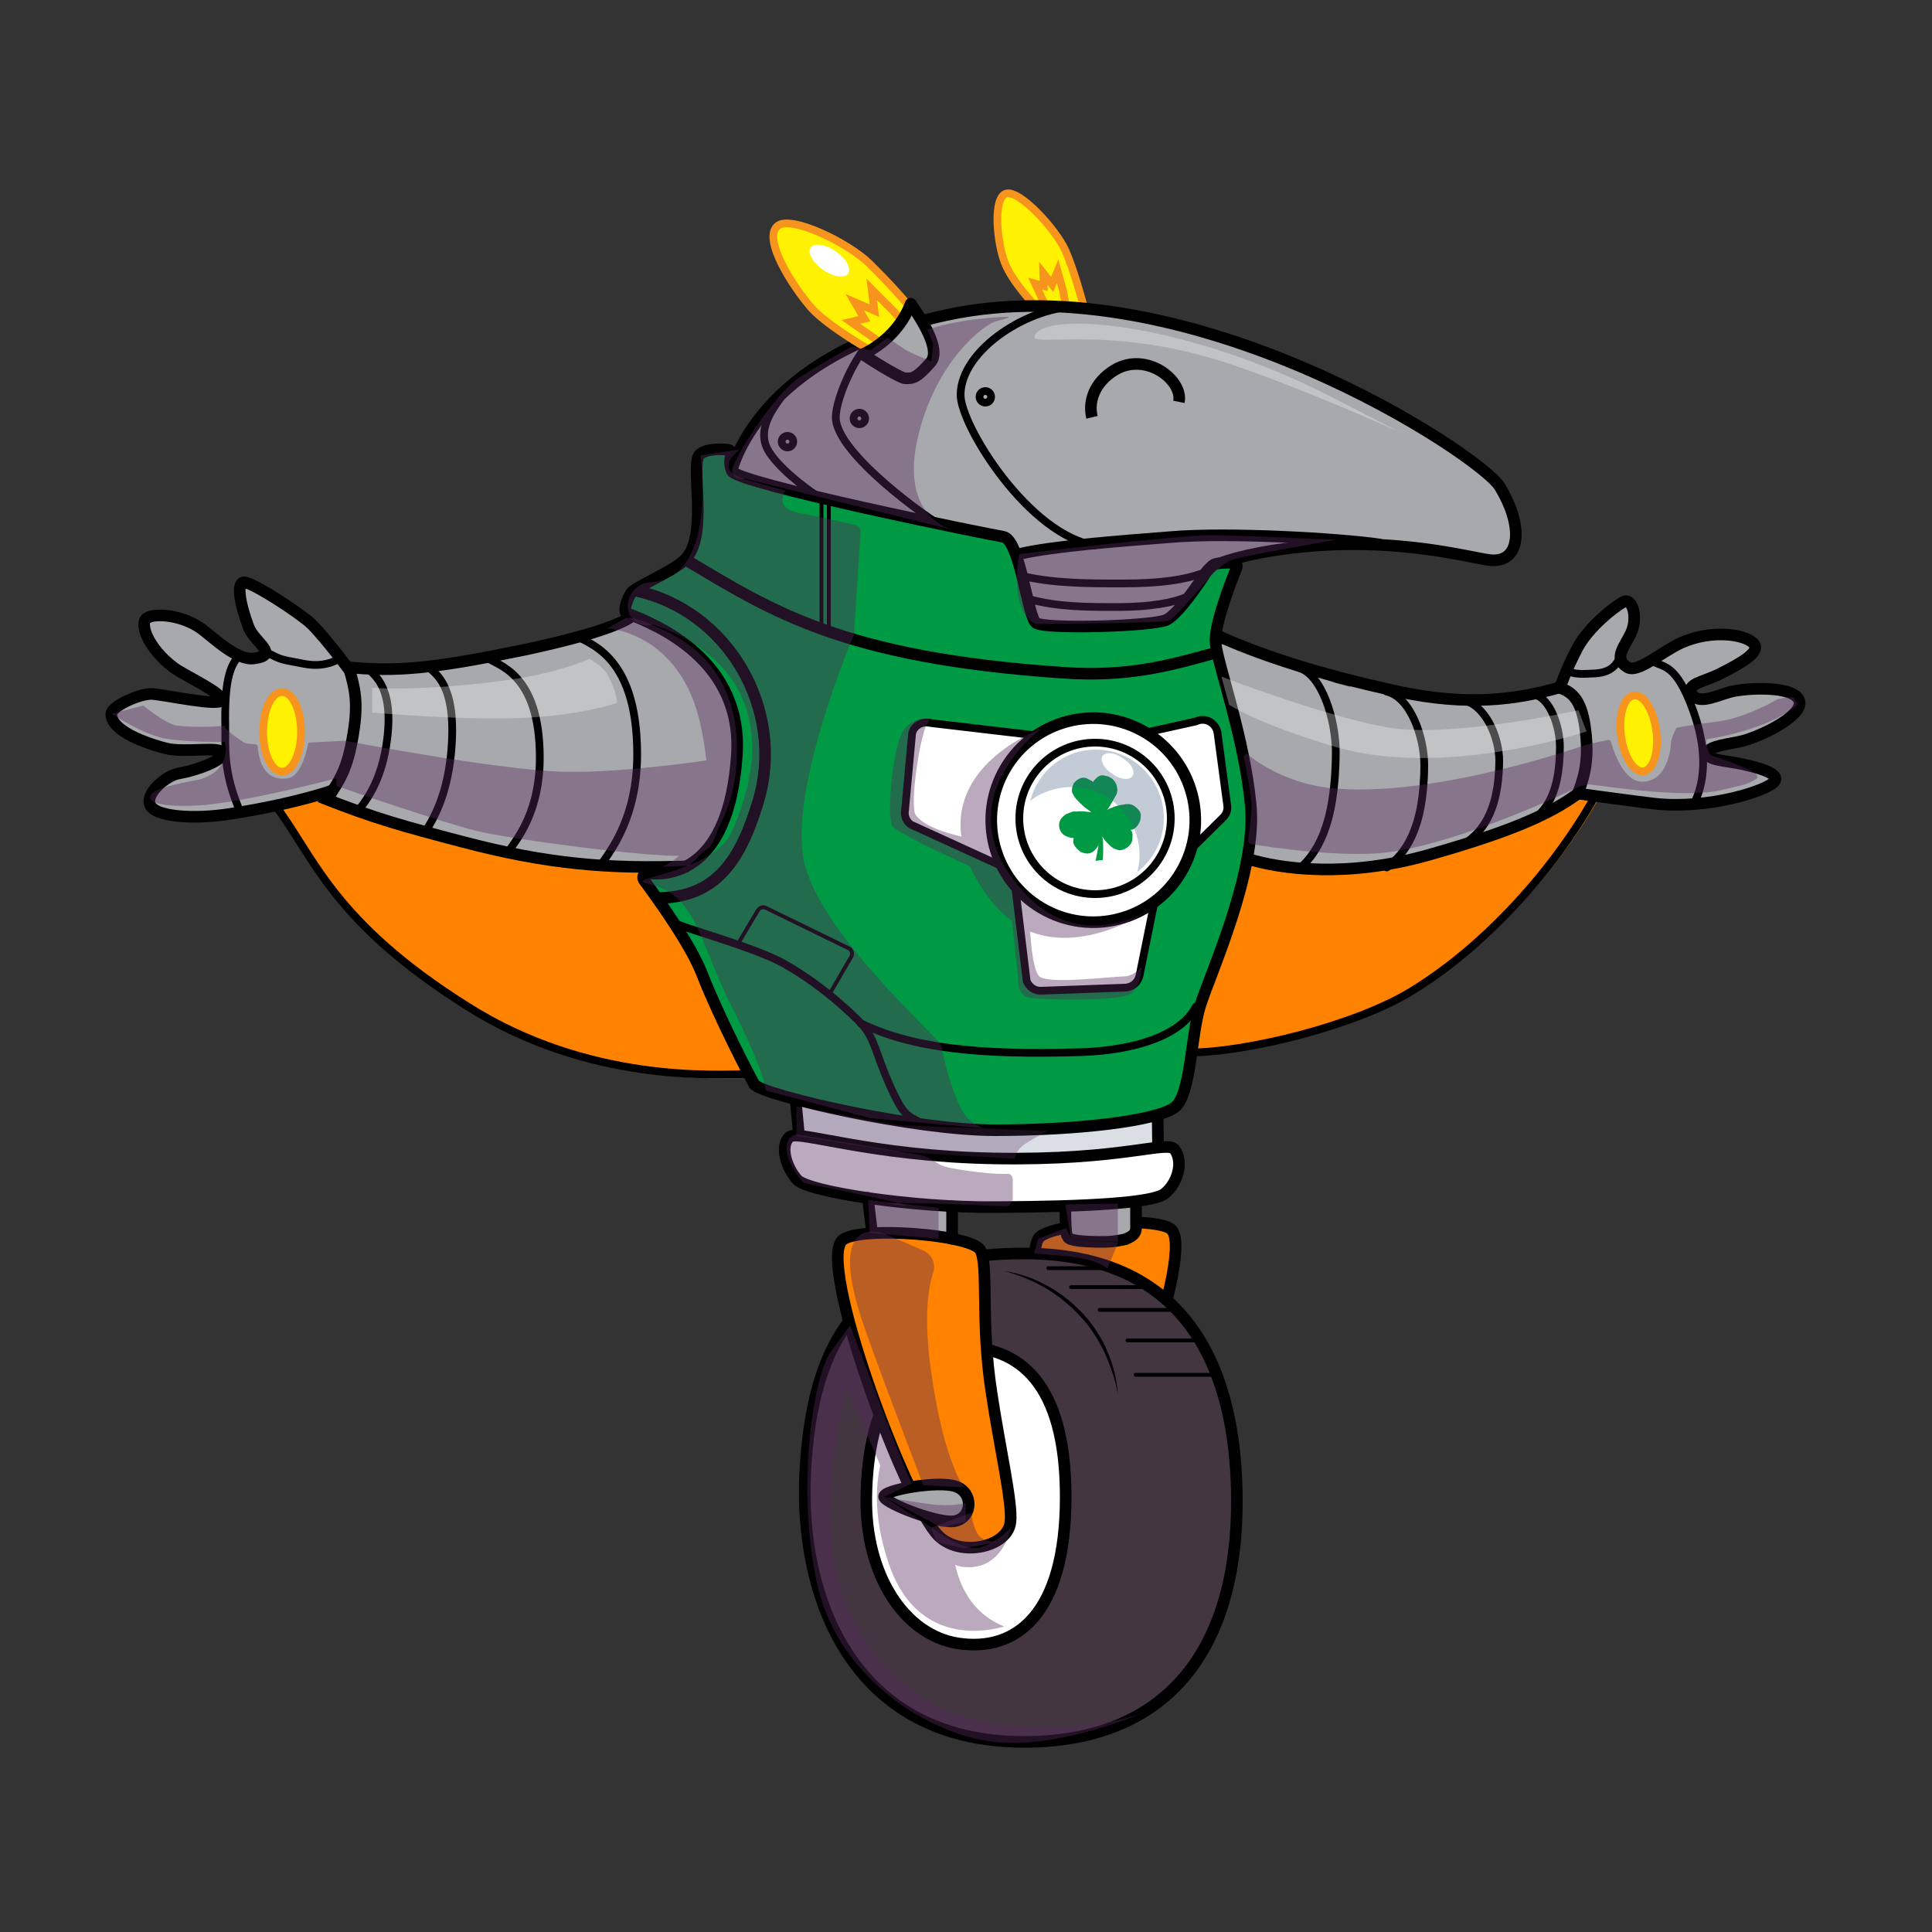 <?xml version="1.0" encoding="utf-8"?>
<!-- Generator: Adobe Illustrator 27.3.1, SVG Export Plug-In . SVG Version: 6.00 Build 0)  -->
<svg version="1.1" id="Layer_1" xmlns="http://www.w3.org/2000/svg" xmlns:xlink="http://www.w3.org/1999/xlink" x="0px" y="0px"
	 viewBox="0 0 500 500" style="enable-background:new 0 0 500 500;" xml:space="preserve">
<rect x="0" y="0" width="500" height="500" fill="#333333" stroke="none"/>
<style type="text/css">
	.st0{fill:#FF8200;}
	.st1{fill:none;stroke:#000000;stroke-width:2;stroke-miterlimit:10;}
	.st2{fill:#DADFE5;}
	.st3{fill:#A7A9AC;}
	.st4{fill:#FFF200;stroke:#F7941D;stroke-width:2;stroke-linecap:round;stroke-miterlimit:10;}
	.st5{fill:none;stroke:#F7941D;stroke-width:2;stroke-linecap:round;stroke-miterlimit:10;}
	.st6{fill:#A7A9AC;stroke:#000000;stroke-width:3;stroke-miterlimit:10;}
	.st7{fill:#009A44;stroke:#000000;stroke-width:3;stroke-linecap:round;stroke-miterlimit:10;}
	.st8{fill:none;stroke:#000000;stroke-width:3;stroke-miterlimit:10;}
	.st9{fill:none;stroke:#000000;stroke-width:3;stroke-linecap:round;stroke-miterlimit:10;}
	.st10{fill:#FF8200;stroke:#000000;stroke-width:3;stroke-linecap:round;stroke-miterlimit:10;}
	.st11{fill:#443641;stroke:#000000;stroke-width:3;stroke-linecap:round;stroke-miterlimit:10;}
	.st12{fill:#FFFFFF;stroke:#000000;stroke-width:3;stroke-miterlimit:10;}
	.st13{fill:none;stroke:#000000;stroke-width:2;stroke-linecap:round;stroke-miterlimit:10;}
	.st14{fill:none;stroke:#000000;stroke-linecap:round;stroke-miterlimit:10;}
	.st15{fill:none;stroke:#000000;stroke-width:2;stroke-miterlimit:10;}
	.st16{fill:none;stroke:#000000;stroke-miterlimit:10;}
	.st17{fill:#FFFFFF;stroke:#000000;stroke-width:2;stroke-miterlimit:10;}
	.st18{fill:#FFFFFF;stroke:#000000;stroke-width:3;stroke-miterlimit:10;}
	.st19{fill:#A7A9AC;stroke:#000000;stroke-width:3;stroke-linejoin:round;stroke-miterlimit:10;}
	.st20{fill:#FFF200;stroke:#F7941D;stroke-width:2;stroke-linecap:round;stroke-miterlimit:9.999;}
	.st21{opacity:0.4;fill:#55285B;enable-background:new    ;}
	.st22{opacity:0.3;fill:#55285B;enable-background:new    ;}
	.st23{opacity:0.3;fill:#FFFFFF;enable-background:new    ;}
	.st24{fill:#FFFFFF;}
	.st25{fill:#009A44;}
	.st26{opacity:0.31;fill:#3E5A7D;enable-background:new    ;}
</style>
<g id="Layer_2_00000111910184329600965200000014919685670951115412_">
	<path class="st0" d="M414.2,205.8c-10,18.1-27.6,38.2-47.2,50.2c-14.4,8.8-42.8,16-58,16l-41.4-24.7l24.2-44.1l74.3-10.4l45.2,2
		L414.2,205.8z"/>
	<path class="st0" d="M194,279c-7.5,0-40.5,2.4-72-17.6c-34.7-22-39.5-38.7-49.6-51.9l1.3-20.7l88,25.2l44.8,1.9V264L194,279z"/>
	<g>
		<path d="M263.7,445.4c3.8-1.4,7.4-3.5,10.4-6.2c3-2.7,5.8-5.7,8.1-9c2.3-3.3,4.1-7,5.6-10.8c0.8-1.9,1.4-3.8,1.9-5.8
			c0.5-2,0.9-4,1-6c0.1,4.1-0.9,8.2-2.2,12.1c-1.4,3.9-3.2,7.6-5.5,11.1c-1.1,1.8-2.5,3.3-3.8,4.9c-1.4,1.5-2.9,2.9-4.5,4.2
			c-1.6,1.3-3.3,2.5-5.2,3.4C267.7,444.3,265.7,444.9,263.7,445.4z"/>
	</g>
	<path class="st1" d="M307.5,272.4c15.2,0,43.7-7.1,58-16c19.6-12,37.2-32.3,47.2-50.2"/>
	<g id="Layer_3">
		<g>
			<g>
				<path class="st2" d="M211.8,296.6c1.4-3.5,1.8-6.9,1.3-10.6c-0.4-3-4.9-3.2-4.9,0c0,1.9,0,3.8-0.1,5.7c1.4-0.6,2.8-1.2,4.2-1.8
					c-0.5-1.3-1-2.7-1.5-3.9c-1.2,0.5-2.4,1-3.6,1.5c10.4,5.7,21.7,8.8,33.6,9.1c0-1.7,0-3.2,0-4.9c-5.8,0.5-11.7,0.3-17.4-0.9
					c-4.6-1-8.8-3.1-13.6-2.3c-2,0.4-2.5,3.6-0.6,4.5c14.6,6.4,30.1,9.4,46,8.9c2.9-0.1,3.1-3.8,0.7-4.8c-8.9-3.6-18.1-6.5-27.5-8.6
					c-3-0.7-4.3,3.8-1.3,4.7c12,3.5,24.3,5.6,36.7,6.1c0-1.7,0-3.2,0-4.9c-6.6,0.4-13-0.3-19.4-2.1c-0.2,1.6-0.4,3.2-0.7,4.8
					c8.1,0.7,16.1,2,24,3.8c0.2-1.6,0.4-3.2,0.7-4.8c-6.4,0.4-12.2-0.9-17.7-4c-0.4,1.6-0.8,3-1.3,4.6c8.8-0.4,17.6-0.5,26.4-0.3
					c-0.2-1.6-0.4-3.2-0.7-4.8c-8,2.7-16,3.8-24.5,3.4c-2.8-0.1-3.4,4.4-0.7,4.8c10.6,1.6,21.1,1.4,31.7-0.7c2.5-0.5,2.3-4.1,0-4.7
					c-3.7-1.1-7.6-2.2-11.2-3.3c-0.2,1.6-0.4,3.2-0.7,4.8c6.4,0.3,12.8,0.5,19.2,0.8c2.8,0.1,3.3-4.2,0.7-4.8c-3.1-0.7-5.6,0-8,2.1
					c1-0.1,2-0.3,2.9-0.4c-0.2-0.2-0.4-0.5-0.6-0.7c-1.4,0.8-2.8,1.6-4.1,2.4c1.1,1,2.1,2.1,3.1,3c1.4,1.4,4.4,0.5,4.2-1.8
					c-0.1-0.9-0.2-1.9-0.3-2.8c-1.3,0.7-2.5,1.4-3.7,2.2c1.5,0.8,2.6,1.7,3.6,2.9c1.3,1.6,3.5,0.5,4.1-1.1c0.4-1.3,0.9-2.6,1.3-3.9
					c-1.2,0.5-2.4,1-3.6,1.5c1.3,0.4,2.1,1.3,2.5,2.6c0.9,2,4,1.4,4.5-0.6c0.6-2.3,1.3-4.4,2.2-6.6c-1.4,0-2.9,0-4.2,0
					c1.2,1.3,1.5,2.8,0.9,4.3c-0.8,3.1,3.6,4.2,4.7,1.3c1.1-2.9-0.2-5.9-2.9-7.4c-4.9-2.8-9.7,2.4-14.7,0.8c-3-1-4.3,3.8-1.3,4.7
					c1.9,0.6,3.4,0.7,5.4,0.4c0.6-0.1,10-3.3,8.8,0.2c1.6,0.4,3.1,0.9,4.7,1.3c0.7-3,0.4-5.6-1.4-8.2c-0.9-1.4-3.4-1.9-4.2,0
					c-1.1,2.6-2,5-2.7,7.8c1.5-0.2,2.9-0.4,4.5-0.6c-1-2-2.3-3.3-4.2-4.3c-1.5-0.7-3-0.1-3.6,1.5c-0.4,1.3-0.9,2.6-1.3,3.9
					c1.4-0.4,2.8-0.7,4.1-1.1c-1.4-1.7-2.8-2.8-4.6-3.7c-1.5-0.8-3.9,0.1-3.7,2.2c0.1,0.9,0.2,1.9,0.3,2.8c1.4-0.6,2.8-1.2,4.2-1.8
					c-1.1-1-2.1-2.1-3.1-3c-1.8-1.7-4.8,0-4.1,2.4c0.5,1.7,1.3,2.8,2.9,3.6c1,0.6,2.2,0.4,2.9-0.4c1.1-0.3,2.1-0.6,3.1-0.8
					c0.2-1.6,0.4-3.2,0.7-4.8c-6.4-0.3-12.8-0.5-19.2-0.8c-2.9-0.1-3.2,4-0.7,4.8c3.7,1.2,7.5,2.3,11.2,3.3c0-1.6,0-3.1,0-4.7
					c-9.6,1.9-19.4,2.2-29,0.7c-0.2,1.6-0.4,3.2-0.7,4.8c8.8,0.4,17.4-0.9,25.8-3.6c2.6-0.9,2.2-4.7-0.7-4.8
					c-8.8-0.2-17.6-0.1-26.4,0.3c-2.4,0.1-3.4,3.3-1.3,4.6c6.3,3.5,13.1,5.1,20.3,4.7c2.7-0.2,3.4-4.1,0.7-4.8
					c-8.4-2-16.8-3.3-25.4-4c-2.9-0.2-3.2,4.1-0.7,4.8c6.8,1.9,13.7,2.7,20.6,2.3c3.1-0.2,3.1-4.8,0-4.9
					c-12.1-0.5-23.9-2.6-35.4-5.9c-0.4,1.6-0.9,3.1-1.3,4.7c9.4,2.1,18.6,4.8,27.5,8.6c0.2-1.6,0.4-3.2,0.7-4.8
					c-15,0.6-29.8-2.2-43.5-8.3c-0.2,1.5-0.4,2.9-0.6,4.5c3-0.6,6.3,1.1,9.2,1.9c2.4,0.6,4.7,1,7.2,1.3c4.4,0.6,8.8,0.6,13.4,0.2
					c3.1-0.3,3.2-4.8,0-4.9c-11-0.3-21.5-3.2-31.2-8.6c-1.3-0.7-3.3-0.2-3.6,1.5c-0.5,3.4,0.2,6.2,2.7,8.7c1.5,1.6,4.1,0.4,4.2-1.8
					c0-1.9,0-3.8,0.1-5.7c-1.7,0-3.2,0-4.9,0c0.4,3.3,0.1,6.2-1.1,9.3C205.9,298.2,210.6,299.5,211.8,296.6L211.8,296.6z"/>
			</g>
		</g>
	</g>
	<path class="st3" d="M420.6,192.7c0.6-2.2,0.2-4.6-1.6-6.7c-7.6-9-19.4-7.8-29.4-4.3c-0.6,0.2-1.1,0.3-1.7,0.5
		c-11.7,0.3-23.2-1.2-34.6-4.5c-1.5-0.4-2.9-0.4-4,0c-1.2-0.3-2.4-0.6-3.5-0.9c-6.4-2.3-12.9-4.5-19.3-6.9c-1.1-0.4-2.2-0.5-3.1-0.4
		c-0.2-0.2-0.5-0.4-0.7-0.7c-2.7-2.7-5.9-2.7-8.4-1.3l1.8-13.8l-4.3-35H197.4c0,0-3.5,27,15.6,58.5l98.2,1c0.3,0.4,0.5,0.7,0.9,1.1
		c3.4,3.5,5.6,6.2,5.6,11.3c0,5.9-0.3,11.8-0.5,17.7c-0.1,5.1,0.2,10.3,5.1,13.3c4.3,2.6,10.5,2.7,15.3,2.9c1.3,0.1,2.5-0.2,3.4-0.8
		c5.3,0.2,10.6,0,15.9-0.5c2.6,0.1,5-0.2,7.7-0.9c1.3-0.4,2.4-0.9,3.1-1.7c1.4-0.3,2.8-0.8,4.1-1.4c3.4-0.8,6.8-1.8,10-2.9
		c1.9-0.3,3.7-0.9,5.5-1.7c0.5,0,0.9,0,1.1,0c3.4-0.2,6.5-1.1,9.5-2.8c3.6-2.1,6.8-4.2,10.1-6c3.2-1.1,6.4-2.3,9.5-3.7
		C422,200.3,422.3,196.1,420.6,192.7z"/>
	<path class="st3" d="M212.2,157.8c-8.1-4.4-17.7,3.2-26.3,0.5c-4.1-1.4-7.7-3.4-12.1-3.6c-4.4-0.1-8.8,1.5-11.7,4.8
		c-0.9,1-1.4,2-1.7,3c-1.1,0.1-2.2,0.1-3.1,0c-2.6-0.2-4.9,1.4-6.2,3.5c-0.2,0.1-0.5,0.2-0.7,0.3c-1-0.2-2.1-0.2-3.2,0
		c-9.6,2.1-19.3,4.1-29,6c-8.6,1.7-17.1,2.9-25.6,0c-7.4-2.6-12,7.6-7.1,12.4c-0.1,1.1,0.2,2.6,0.5,3.6c0.2,0.8,0.4,1.6,0.7,2.3
		c-7.2-0.4-12.2,9.9-4.5,13.5c24.3,11.2,50,18.3,76.7,20.7c11.4,1.1,26.4,3.4,34.1-7.2c1.3-1.8,2.3-3.7,2.9-5.7
		c0.5-0.5,1-0.9,1.5-1.5c2.7-3,2.6-6.7,0.7-9.3c0.2-1.5,0.3-2.9,0.5-4.4c2-2.4,1.9-5.1,0.7-7.3c0.1-0.6,0.1-1.3,0.2-1.9
		c6.8-0.4,13.9-1.5,17.3-7.9C220,173.5,219.1,161.7,212.2,157.8z"/>
	<g>
		<g>
			<path class="st3" d="M236.6,321.4c-0.6-3.6-1.2-7.4-1.7-11c-0.5-2.9-4.7-2-4.8,0.7c-0.1,2.7-0.3,5.2-0.4,7.9
				c1.1-0.8,2.1-1.6,3.1-2.4c-1.7-0.5-1.1-3-1-4.1c-1.6-0.2-3.2-0.4-4.8-0.7c-0.1,2.2-0.1,4.2-0.2,6.4c1.6-0.4,3-0.8,4.6-1.3
				c-1.2-1.8-1.4-3.4-0.7-5.5c-1.5,0.2-2.9,0.4-4.5,0.6c1.2,2.2,2.2,4.3,2.9,6.7c0.7,2.1,3.3,2.4,4.5,0.6c1.5-2.3,2.2-4.7,2.2-7.4
				c-1.6,0.4-3,0.8-4.6,1.3c1.2,1.8,2.2,3.5,2.9,5.6c0.9,2.8,4.5,2.1,4.8-0.7c0.2-2,0.4-3.9,0.5-5.9c-1.6,0.4-3,0.8-4.6,1.3
				c1.1,1.6,1.8,3.1,1.9,5.1c1.7,0,3.2,0,4.9,0c-0.2-2.4,0-4.3,0.8-6.6c-1.5,0.2-2.9,0.4-4.5,0.6c1.1,1.8,1.4,3.5,1.2,5.6
				c1.7,0,3.2,0,4.9,0c0-0.8-0.3-2.8,0-3.3c-0.5,0.4-1,0.8-1.5,1.1c0.2-0.1,0.3-0.1,0.5-0.2c-0.6-0.1-1.3-0.2-1.9-0.3
				c0.1,0.1,0.3,0.2,0.4,0.2c-0.4-0.5-0.8-1-1.1-1.5c0.5,1.3,0.1,3.5,0.1,4.9c0,3.1,4.8,3.1,4.9,0c0.1-2.2,0.1-4.3,0.2-6.4
				c-1.6,0.2-3.2,0.4-4.8,0.7c0.2,1.1,1,4.4,0.3,5.6c0.5-0.4,1-0.8,1.5-1.1c-2.1,0.6-4.6-0.8-6.4-1.9c-2.7-1.8-5.1,2.6-2.5,4.2
				c2.6,1.7,7.8,4,10.7,2.1c2.9-1.8,1.5-7.6,1.1-10.2c-0.5-2.9-4.7-2.1-4.8,0.7c-0.1,2.2-0.1,4.3-0.2,6.4c1.7,0,3.2,0,4.9,0
				c0-2.5,1-7.8-2.8-8.2c-4-0.5-3.6,4.7-3.6,7.2c0,3.2,4.6,3.1,4.9,0c0.3-2.9-0.4-5.5-1.9-8.1c-1.2-1.9-3.8-1.4-4.5,0.6
				c-0.9,2.6-1.3,5.2-1,7.9c0.3,3.1,5.1,3.1,4.9,0c-0.2-2.8-1-5.3-2.6-7.6c-1.4-2-4.4-1.3-4.6,1.3c-0.1,2-0.3,3.9-0.5,5.9
				c1.6-0.2,3.2-0.4,4.8-0.7c-0.8-2.5-1.9-4.6-3.3-6.8c-1.4-2-4.5-1.3-4.6,1.3c-0.1,1.9-0.6,3.3-1.6,4.9c1.5,0.2,2.9,0.4,4.5,0.6
				c-0.9-2.8-2-5.4-3.3-7.9c-1.1-2-3.8-1.3-4.5,0.6c-1.2,3.1-0.7,6.5,1.2,9.3c1.4,2,4.5,1.3,4.6-1.3c0.1-2.2,0.1-4.2,0.2-6.4
				c0.1-2.7-4.4-3.4-4.8-0.7c-0.7,4.2-0.4,8.8,4.4,10.2c1.6,0.5,3-0.8,3.1-2.4c0.1-2.7,0.3-5.2,0.4-7.9c-1.6,0.2-3.2,0.4-4.8,0.7
				c0.6,3.6,1.2,7.4,1.7,11C232.3,325.9,237.1,324.5,236.6,321.4L236.6,321.4z"/>
		</g>
	</g>
	<path class="st4" d="M267.9,79.1c0,0-5.9-6-7.9-11.2c-2-5.2-3.1-16.8,0.4-17.8s12.9,9.3,15.3,14.7s4.7,14.3,4.7,14.3H267.9z"/>
	<polyline class="st5" points="270.2,78.4 267.9,73.4 270.1,74 270,70.7 272.3,73.6 273.7,70.2 275.1,75.2 275.7,78.4 	"/>
	<path class="st6" d="M315.7,145.8c0,0,6-2.5,18.6-4c27.3-3.3,47.6,3,51.8,3.2c7.4,0.4,8.3-8.8,2-19.1c-4.8-8-80-57.9-143-44.4
		c-49.6,10.6-55.8,40.6-55.8,40.6"/>
	<path class="st7" d="M195.2,280.6c0,0.1,0.1,0.2,0.2,0.2c2.9,2.8,41.1,11.7,62.1,11.7c21.3,0,41.8-2.4,46.5-5.9
		c4.2-3.1,4.2-18.7,6.6-26.3c2.3-7.6,14.7-34.4,13.1-51.8s-8.6-36.7-9.1-42c-0.5-4.2,3.6-15.1,5.4-19.5c0.3-0.8-0.1-1.5-1-1.4
		c-3.1,0.1-4.1,0.1-5,0.6c-0.3,0.2-1.6,1.5-1.8,1.8c-1.3,2.1-7.2,10.9-10.3,12.4c-3.5,1.7-31.6,2.5-33.8,0.8s-4.1-21.6-8.5-22.3
		c-4.3-0.7-68.9-13.8-70.2-17c-0.7-1.8-0.5-3.2-0.1-4.1c0.2-0.6-0.2-1.3-0.9-1.4c-2-0.2-5.3-0.3-7.2,1.1c-2.8,2.1,2.3,20.5-3.7,27.1
		c-2.6,2.8-9.9,5.8-13.6,8.3c-1.1,0.7-2.9,5.3-1.7,5.8c7.9,3,30.1,12.2,28.5,36.7c-2,29.8-17,31.3-23.1,30.6c-0.9-0.1-1.5,0.9-1,1.7
		c3.6,4.9,12.4,17,15.3,24.9C186.2,263.5,194.3,279.1,195.2,280.6z"/>
	<path class="st6" d="M403.7,178c0,0,1.6-4.8,4.7-10.6c2.7-4.9,8.8-10,11.7-11.6c2.3-1.3,3.8,3.8,2.1,7.8c-1.6,3.6-4.9,6.8-1,9.1
		c2.6,1.6,8.8-4,13.8-6.3c8-3.6,16.5-2.2,18.7,0c2.3,2.2-2.9,5.1-8.4,7.9c-4.5,2.3-9.1,2.6-7.4,5.4c1.8,2.9,6.9,0,10.6-0.8
		c3.7-0.8,15-1.5,17,2.1c2,3.6-8.4,9-14.3,10.7c-3,0.8-9.3,1.3-9.3,3.2s4.6,1.9,9.2,2.9c4.4,1,9.9,2.5,8,4.6
		c-2,2.2-16.6,7.1-30.8,5.6c-5.2-0.6-19.8-2.6-19.8-2.6"/>
	<path class="st8" d="M170,232.4c15.3,0,21.6-9.7,26.2-24.9c7.2-23.9-7.8-49.5-31.6-54.6"/>
	<path class="st8" d="M82.8,206.2c14.3,5.7,21.9,7.7,36.7,11.6c22.4,5.9,38,7.1,58.7,6.4"/>
	<path class="st8" d="M89.4,172.6c13.1,1.4,22.8,0.4,46.2-4.4c10.7-2.3,22.6-5.3,27.5-8.4"/>
	<line class="st8" x1="206.8" y1="294" x2="205.9" y2="284.6"/>
	<line class="st8" x1="299.7" y1="297.5" x2="299.6" y2="288.6"/>
	<path class="st8" d="M314.4,164.2c10.7,4.9,25.5,10,47.2,14.7c18.5,4,31,2.1,42.1-1"/>
	<path class="st8" d="M322.7,222.2c9,2.8,26.1,5,47.2-1c19.7-5.6,30.7-10.1,38.3-15.7"/>
	<path class="st8" d="M177.5,144.9c22.1,13.1,40.3,25.3,97.6,29.2c16.7,1.2,27.9-1.9,40.3-5.4"/>
	<path class="st9" d="M403.7,178c3.3,1.2,5.8,3.2,6.7,11.7c0.9,8.2-0.9,12.5-2.1,15.8"/>
	<path class="st9" d="M263.7,143.4c8.8-2.1,26.5-3.4,39.2-4.4c15-1.3,43.8,0.4,54.1,1.9"/>
	<path class="st10" d="M302.9,318c7.1,4.8-15.7,66.3-23.9,74.3c-5.5,5.4-17.3,2.8-18-3.5c-0.5-4.7,2.7-18.8,4.8-32.4
		c2.9-18.1,0.7-32,2.9-35.8C270.8,316.7,298.2,314.7,302.9,318z"/>
	<path class="st6" d="M275.7,310.7v1.8v0.1c0,0.6,0,4.8,0.3,6.7c0.1,0.6,0.5,1.2,1.1,1.4c2.1,0.7,6.4,0.7,8.7,0.7
		c2.7,0,5.5-0.7,5.5-0.7c1.7-0.7,2.7-1.4,2.7-2.9v-5.9c0-2.6-2.1-4.5-4.5-4.5h-10.8C276.9,307.6,275.6,309.1,275.7,310.7z"/>
	<path class="st11" d="M320.1,387.6c0.3,38.2-17.1,63.2-55.1,63.2c-44.6,0-58.3-37.7-56.6-69.9c1.8-33.8,13.9-56.5,56.6-56.5
		C312.1,324.4,319.9,361.5,320.1,387.6z"/>
	<path class="st12" d="M224.2,387.5c0.3-24.2,9.8-38.9,24.7-38.9c14.8,0,26.9,9.2,26.9,38.8c0,30.5-12.9,40.2-27.9,37.9
		C234,423.1,223.9,407.6,224.2,387.5z"/>
	<path class="st10" d="M218.2,320.8c-7.3,5,16.2,68.3,24.7,76.7c5.7,5.6,17.9,2.9,18.6-3.6c0.6-4.8-2.8-19.4-4.9-33.5
		c-2.9-18.7-0.7-32.9-2.9-36.9C251.4,319.5,223.1,317.3,218.2,320.8z"/>
	<path class="st13" d="M264.2,149c8.6,2,17.2,2,26.4,2c10.3,0,16.2-1.1,20.2-2.5"/>
	<path class="st13" d="M266.5,155.1c7.4,2,14.9,2,22.8,2c8.6,0,14.5-1.2,17.5-2.5"/>
	<path class="st1" d="M279.7,79.3c-13.2-0.3-31.1,11.2-31.1,22.9c0,8,17.8,36.6,35.1,39"/>
	<circle class="st1" cx="255" cy="102.7" r="1.5"/>
	<path class="st1" d="M227.9,86.5c-5.4,2.3-11.6,16.2-11.6,21.5c0,9.6,25.3,27.1,26.5,27.5"/>
	<circle class="st1" cx="222.4" cy="108.3" r="1.5"/>
	<path class="st12" d="M206.3,305.3c-3-3.4-4.5-9-1.9-11.1c2.3-1.8,20.6,5,52.9,5.6c33.2,0.6,44.9-4.8,46.7-2.3
		c2.4,3.3,0.7,8.8-2.6,11.4c-2.9,2.4-20,3.4-43.7,3.5C236.2,312.6,209,308.4,206.3,305.3z"/>
	<path class="st13" d="M336,172.8c6.1,1.6,9.7,13.5,9.7,21.9c-0.1,19.3-5.1,26.4-9.7,30.4"/>
	<path class="st13" d="M358.9,179c6.1,1.4,9.7,11.7,9.7,19.1c-0.1,16.8-5.1,22.9-9.7,26.4"/>
	<path class="st13" d="M378.3,181.1c6.1,1.1,9.7,9.7,9.7,15.8c-0.1,14-5.1,19.1-9.7,21.9"/>
	<path class="st13" d="M397.2,179.8c4,1,6.5,8.3,6.5,13.4c0,11.8-3.4,16.1-6.5,18.6"/>
	<path class="st13" d="M174.3,238.7c2.6,1.6,20.8,6.3,28.8,10.8c10.8,6.2,18.1,13.7,19.7,15.3c3.8,4.1,3.5,7.4,7.9,17
		c2.9,6.4,3.9,6.8,7.1,8.5"/>
	<path class="st13" d="M222.7,264.8c13.5,6.5,30.6,8.3,57.1,7.5c14.2-0.5,25.9-4.4,29.7-11.8"/>
	<path class="st14" d="M191.5,243.4l4.7-7.9c0.5-0.7,1.4-0.9,2.1-0.5l21.5,10.5c0.7,0.4,0.9,1.4,0.5,2.1l-5.1,8.8"/>
	<path class="st13" d="M203.1,101.2c-0.9,2.4-8.7,9.4-3.7,16.3c3.5,5,10.9,10.2,13.3,11.6"/>
	<ellipse class="st15" cx="203.8" cy="114.3" rx="1.5" ry="1.5"/>
	<path class="st1" d="M148.7,164.2c2.6,2.3,16.2,4.2,16.2,31c0,16.2-6.7,24.7-9.3,28.5"/>
	<path class="st1" d="M126.3,170.3c2.1,1.9,13.4,3.5,13.4,25.8c0,13.5-5.5,20.5-7.7,23.7"/>
	<path class="st1" d="M110.8,172.4c1.1,1.8,7.8,3.8,5.9,22.9c-1.2,11.5-5,17.3-6.6,19.9"/>
	<path class="st1" d="M94.4,172.3c1.1,1.7,8.3,4,5.5,21c-1.7,10.3-6.1,15.1-7.9,17.3"/>
	<path class="st6" d="M86.2,204.5c0,0-9.2,3.4-26.4,6.1c-10.1,1.6-20,0.7-21-2.4c-1.1-3.1,4.4-7.5,7.3-8c4.7-0.8,11.8-3.4,11.5-5.3
		c-0.3-1.9-9.7,0-14.6-1.2c-2.5-0.6-14.2-3.9-14.2-8.9c0-2,7.4-5.4,10.6-5.2c3.2,0.2,17.4,3.3,17.9,1.6c0.5-1.8-9.8-6.5-12.3-8.4
		c-6.7-5-9.1-11.6-6.9-12.9c2.3-1.3,9.1-0.7,14,2.8c3.1,2.3,9.2,8.3,13.6,7.7c6.9-0.9,0.1-4.1-1.4-8.2c-2.3-6.2-3.1-11.3-1.2-11.5
		c2-0.2,14.6,8,17.5,10.8c4.3,4.3,10.7,13.1,10.7,13.1"/>
	<line class="st16" x1="212.6" y1="129.2" x2="212.6" y2="162.7"/>
	<line class="st16" x1="214.5" y1="129" x2="214.5" y2="162.6"/>
	<ellipse class="st4" cx="73" cy="189.4" rx="4.9" ry="10.3"/>
	<path class="st13" d="M62.3,210.4c-4.7-10.6-3.9-17.1-4-22.4c-0.2-10.9,0.9-15.7,3.8-18.5"/>
	<path class="st1" d="M68.1,168.4c4.9,2.3,3,2,10.6,3.4c6.2,1.2,9.6-1.7,9.6-1.7"/>
	<path class="st1" d="M71.3,208.5c10,13.3,14.8,30,49.6,51.9c31.5,20,64.5,17.6,72,17.6"/>
	<path class="st17" d="M240.7,187.1l42.6,5c0.9,0.3,1.9,0.2,2.8-0.2l23.4-5.2c2.5-1.2,5.2,0.4,5.6,3l2.5,18.7
		c0.2,1.3-0.3,2.5-1.2,3.3l-15.7,15.5c-0.6,0.6-1,1.3-1.1,2.1l-4.7,23.2c-0.4,1.8-1.9,3-3.7,3.1l-21.7,0.8c-1.7,0.1-3.1-0.9-3.8-2.5
		l-3.3-27.2c-0.3-0.7-0.7-1.2-1.3-1.7l-25.4-11.6c-1.1-0.8-1.7-2.2-1.5-3.5l1.8-19.5C236,188.2,238.4,186.5,240.7,187.1z"/>
	
		<ellipse transform="matrix(0.464 -0.886 0.886 0.464 -36.511 364.356)" class="st18" cx="282.9" cy="212.4" rx="26.4" ry="26.4"/>
	<circle class="st17" cx="283.4" cy="211.8" r="19.6"/>
	<line class="st9" x1="225.7" y1="319.1" x2="224.6" y2="310"/>
	<line class="st9" x1="246.4" y1="312.2" x2="246.4" y2="320.6"/>
	<g>
		<path class="st4" d="M201.2,58.5c-3.9,3.4,3.9,15.6,8.8,21.2c4.9,5.6,22.2,15.3,24.3,15.5c2,0.2,3,0.1,6.4-3.3
			c3.3-3.4-6.6-14.7-15.7-23.7C219.2,62.6,204.5,55.6,201.2,58.5z"/>
		<polyline class="st5" points="227.2,88.2 220.2,83.3 223.7,82.5 221.2,78.2 226.3,80.4 225.6,74.9 231.1,80.4 234.4,84.1 		"/>
		<path class="st19" d="M235.7,78.6c-2.3,5.9-6.8,10.4-12.4,13.1c5.1,3.4,9.9,6.1,10.9,6.2c2.1,0.1,3.1-0.1,6.7-4.2
			C243.1,91,240.2,85.1,235.7,78.6z"/>
	</g>
	<g>
		<path d="M259.8,328.9c2,0.3,3.8,0.8,5.7,1.4c1.9,0.6,3.6,1.4,5.4,2.4c1.8,0.9,3.3,2,4.9,3.2c1.6,1.2,3,2.6,4.3,3.9
			c1.4,1.5,2.6,3,3.6,4.6c1.1,1.7,2.1,3.3,2.8,5.2c1.6,3.6,2.6,7.5,2.8,11.3c-0.3-1.9-0.8-3.8-1.4-5.6c-0.6-1.9-1.3-3.6-2.1-5.4
			c-1.7-3.4-3.7-6.7-6.4-9.4c-2.6-2.9-5.6-5.2-8.9-7.2C267.2,331.4,263.5,329.9,259.8,328.9z"/>
	</g>
	<path class="st9" d="M90.3,172.8c1.5,5.3,2.5,8.8,1.1,17.2c-1.5,9.1-3.4,11.7-6.7,16.8"/>
	<path class="st6" d="M247.4,393.6c-3.9,1.1-18.2-4.5-18.6-6.2c-0.4-1.8,14.1-4.3,18.6-2.7S251.7,392.5,247.4,393.6z"/>
	<line class="st14" x1="310.4" y1="346.9" x2="291.8" y2="346.9"/>
	<line class="st14" x1="313.5" y1="355.8" x2="293.9" y2="355.8"/>
	<line class="st14" x1="303.2" y1="339" x2="284.6" y2="339"/>
	<line class="st14" x1="295.8" y1="333.1" x2="277.2" y2="333.1"/>
	<line class="st14" x1="289.9" y1="328.2" x2="271.3" y2="328.2"/>
	<ellipse transform="matrix(0.992 -0.126 0.126 0.992 -20.533 54.951)" class="st20" cx="424.1" cy="189.8" rx="4.6" ry="9.9"/>
	<path class="st1" d="M405.4,173.4c1.7,1.3,4.7,1,6.9,0.9c4.1-0.1,5.9-1.8,6.9-4.2"/>
	<path class="st13" d="M428,171.3c2.6,1.4,5.8,0.7,10,12.1c5.7,15.2,1,23.6,0,25.2"/>
	<path class="st8" d="M282.6,108c-1.2-5,1.5-10,6.7-12.7c8-3.9,16.9,3.3,15.8,8.7"/>
</g>
<g id="Layer_4">
	<path class="st21" d="M257.6,83.2c-3.2,1-15.2,10.2-19.9,29.3c-5.3,21.6,8.8,24.6,8.8,24.6l-53.6-13.2c0,0-2.9,0.7-3.4-1.8
		c-0.5-2.4,10.9-20.2,17.4-24.4c6.5-4.2,13.5-8,13.5-8l4.9,0.9l4.4-3.2c0,0,2.7,1.8,4.3,2.9s7,3.2,7,3.2l0.5-4.4l-1.4-3.8
		c0,0,5.4-2,13.6-2.8C264.9,81.4,260.8,82.3,257.6,83.2z"/>
	<path class="st21" d="M168.7,161.7c-6.4-2.8-7.2-1.5-7.2-1.5l-4.3,2.4c0,0,18.7,1,24,24.6c0.8,3.5,1.3,6.8,1.6,9.6
		c-9.6,1.4-26.1,3.3-37.7,2.9c-17.4-0.6-55.8-8-55.8-8l-9.5,0.5c0,0-1.4,8.7-5.3,9.2c-4.7,0.8-7.4-2.4-7.8-8.3c-0.1-1-2.5-0.1-4-1.2
		c-5.6-3.8-4.5-4.1-4.5-4.1s-5.9,0.7-12.3,0c-2.9-0.3-8.8-5.2-8.8-5.2l-8.2,2.1c0,0,8.5,5.8,14.8,6.6c7.1,0.9,14.5,0.7,14.5,0.7
		s2,6.7-5.8,9.5c-1.6,0.6-12.8,2-13.5,4.5c-0.8,3.1,10.5,2.6,13.1,2.4c12.2-0.9,35.1-7,35.1-7v2c0,0,26.9,9.4,36.5,11.7
		c8.8,2.1,41.2,6.4,52.1,6.4c-2.4,2.2-4.4,2.8-4.4,2.8l6.9-0.2c0,0,1.6-1.2,3.6-3.6c2.5-1.1,2.9-3,4.3-6.5
		c2.4-4.5,4.4-10.6,4.6-18.4C191.5,171.6,175.4,164.5,168.7,161.7z"/>
	<path class="st21" d="M254.7,292c0,0-3.6-0.9-5.7-4.6c-3.1-5.7-5.2-15.2-5.3-16.5c-0.3-2.3-30.4-27.9-35.4-47.1
		c-4.8-18.6,12.7-59.5,12.7-59.5l1.7-26.5c0.1-0.9-0.6-1.8-1.5-2c-3-0.7-10-2.2-14.7-3.1c-6.3-1.4-3.2-5.7-3.2-5.7s0,0-10.3-2.9
		c-9.2-2.7-1.4-7.8-1.4-7.8l-10.3,1.5c0,0,4.6,32.1-13,32.9c-5.1,0.3-7.1,6-5.1,8.9c2,3,5.7,2.1,5.7,2.1s39.6,9.9,20.6,53.3
		c-4.8,11.1-29,12.2-22,13.7c13,2.8,13,14.3,22,32.1c9,17.8,8.6,21.4,8.6,21.4l27.2,7.2L254.7,292z"/>
	<path class="st22" d="M262.7,299.9l-30.2-1.8l-26.4-4.1v-7.7l26.4,4.9l38.7,1.5c0,0-4.7,2.3-6.8,4
		C262.6,298.4,262.7,299.9,262.7,299.9z"/>
	<path class="st21" d="M261.7,310.7c0,0.8-0.5,1.5-1.2,1.5c-6.6-0.3-38-1.6-27.9-0.3c10.5,1.3-20.6-5-24.3-5.7
		c-0.2,0-0.4-0.2-0.6-0.4c-0.8-0.9-3.1-3.8-3.8-6.6c-1.2-4.9,1.6-5.5,2.3-5.6c0.1,0,0.2,0,0.3,0l25.7,4.3c0.2,0,0.3,0.2,0.5,0.2
		c11.2,1.1,7.4,3.2,14,4.3c6.3,1.1,11,1.5,14.2,1.4c0.7,0,1.2,0.7,1.2,1.5v5.4H261.7z"/>
	<path class="st21" d="M321.9,196c-0.1-0.6,0.6-1.1,1.1-0.7c3.1,2.6,11.2,7.9,22.8,8.8c26.9,2.1,64.8-11.4,64.8-11.4l5.5-1.2
		c0.3-0.1,0.7,0.1,0.8,0.5c0.7,2.3,3.2,10.3,8.1,10.3c6.5,0,7.4-8.4,7.5-10.5c0-0.3,1.1-3.3,1.4-3.4c1.7-0.5,6.5-1.1,11.4-1.8
		c5-0.7,11.7-3.8,14.6-5.6c0.4-0.2,4.3-0.9,4.4-0.4c0.3,1.8,2.7,1.1-2.7,4.3c-5,3-12.9,5.3-19.8,6.4c-0.6,0.1,0.4,4,1,4.2
		c5,1.6,14,4.7,11.7,6.1c-2.9,1.7-2.3,1.2-9.1,2.9c-9.8,2.3-31.6-1.3-34.1-1.5c0,0-2.9,0.6-2.9,0.7c-2.5,1.3-29.4,13.9-48,16.7
		c-11.9,1.9-33.1-1.3-36.8-2c-0.3-0.1-0.6-0.4-0.6-0.7c0.2-2.1,0.7-4.8,0.9-8.8C323.9,205.6,322.5,199.2,321.9,196z"/>
	<path class="st21" d="M268,161.5c-7.2-3.7-4.2-18.1-4.2-18.1s40.8-4.9,49.8-4.9c8.9,0.1,32.3,1.2,32.3,1.2s-22.6,3.8-27.1,5.2
		c-4.5,1.4-13.8,15.1-16.7,15.8C298.8,161.3,268,161.5,268,161.5z"/>
	<path class="st21" d="M290.8,252.7c-2.9,0-19.5,2.1-21.8,0c-1.4-1.2-2.1-6.9-2.4-11.6c15.1,5.9,31.9-6.3,31.9-6.3
		s-18.5,13.2-34.1-4.5c-20.5-23.2,5.1-41.7,5.1-41.7s-23.4,8.3-20.7,27.9c-4.9-1.1-10.4-3.1-12-5.9c-1.3-4.5,1.8-22.5,3.4-23.6
		s-2.9-2.2-6.1,1.6c-3.1,3.7-4.8,23.2-3.1,25.3c1.2,1.5,12.7,7,20,10.3c0.6,1.3,1.3,2.7,2.1,4c2.7,4.6,5.6,7.9,8.8,10.1l1.6,15.2
		c0,0-0.4,4.1,3,4.7s23.4,1,26.1-1c2.7-2,2.9-7.1,2.9-7.1S293.6,252.7,290.8,252.7z"/>
	<polygon class="st21" points="225.1,319.1 224.7,310.6 242.9,312.6 242.9,320.6 	"/>
	<polygon class="st21" points="275.7,311.7 277.2,320.8 289.3,321.4 289.3,311.5 	"/>
	<path class="st21" d="M228.4,319.1L228.4,319.1c-1-0.2-14-4.5-5.6,21.7c2.8,8.8,14.6,39.5,16,43.2c0.1,0.2,0.3,0.4,0.5,0.4
		l10.1,0.5c0.5,0-0.2-0.5-0.5-0.9c-1.8-2.9-5.7-12.1-8.1-30.3c-1.7-12.9-0.6-20.4,0.7-24.3c0.8-2.4-0.4-4.9-2.8-5.9L228.4,319.1z"/>
	<path class="st21" d="M228.8,387.4c0,0,6.6,1.2,12.1,1.9c5.5,0.7,9-0.3,9-0.3v4.8l-6.3,1.5L228.8,387.4z"/>
	<path class="st21" d="M251.6,391.4c0,0-0.6,0.7,0.9,4.6c1.5,3.9,6.3,2.9,6.3,2.9l-9.4,1.8l-7-1.6l-1.4-3.7L251.6,391.4z"/>
	<path class="st21" d="M253.5,445.4c-19.8-3.9-36.8-23.4-38.4-47.2c-1.2-16.8,2.3-32.1,4.2-38.7l8.5,19.7c-1.2,5.5-1.7,14.3,2.4,26
		c8.2,23.2,29.7,15.7,29.7,15.7s-6.2-2-9.8-8.4c-1.6-2.7-2.4-5.3-2.9-7.5c1,0.4,2.2,0.6,3.5,0.6c9.1,0,11-10.4,11-10.4
		s-3,3.5-7.6,5.2c-4.5,1.7-13.2-5.2-13.2-5.2l-12.1-7.8l7.1-3.5l-3.5-8.4L220,343l-4.9,6.7c-4.9,6.7-9.1,37-3.4,61.1
		c5.7,24.1,29.5,38.6,46.5,40.1c17,1.5,37.7-7.7,37.7-7.7S278.6,450.3,253.5,445.4z"/>
	<path class="st21" d="M267.6,324.4l1.1-3.8l7.2-2.8l1.4,3l12.1,0.7l-2.8,6.8c0,0-2.6-2.5-10.7-3.2
		C267.6,324.4,267.6,324.4,267.6,324.4z"/>
</g>
<g id="Layer_6">
	<path class="st23" d="M316.1,175.1l2,7.3c0,0,7,4.8,27.5,10.9c28.3,8.3,65-4,65-4l-2.1-5.5c0,0-33.1,7.4-49.7,4.4
		S316.1,175.1,316.1,175.1z"/>
	<path class="st23" d="M363.1,112.2c0,0-25.3-11.5-45.4-18.2c-31.9-10.5-52.1-3.5-49.8-7.4c3.9-6.3,40.3-2.7,77.2,16.4
		C362.5,112,363.1,112.2,363.1,112.2z"/>
	<path class="st23" d="M96.3,178v6.4c0,0,23.2,2.1,38.9,1.4c15.7-0.7,24.5-3.9,24.5-3.9s0-2.8-2.4-7.2c-1.4-2.5-4.8-4.2-4.8-4.2
		s-7.8,3.9-24.1,5.9C107.3,179,96.3,178,96.3,178z"/>
	<path class="st23" d="M303.2,190.4l7.2-2.1c1.2-0.3,2.3,0.5,2.6,1.7l1.3,12.8l-2.8-11.9c-0.2-0.4-0.6-0.7-1-0.9L303.2,190.4z"/>
	<path class="st23" d="M258.6,354.5c-1.8-1.7,6.9,2.6,11,13.8c6,16,0.8,37.2,0.8,37.2s2.9-15.3-2.3-33.9
		C265.6,361.9,258.6,354.5,258.6,354.5z"/>
	
		<ellipse transform="matrix(0.57 -0.822 0.822 0.57 36.838 205.368)" class="st24" cx="214.6" cy="67.5" rx="2.9" ry="5.9"/>
</g>
<path class="st25" d="M285.1,214.7L285.1,214.7c0,0.2,0,0.7-0.1,0.8c0,0.9-0.4,1.8-0.5,2.6c-0.2,0.5-0.4,1.1-0.7,1.4
	c-0.6,0.8-1.3,1.3-2.3,1.4c-0.7,0-1.2-0.2-1.8-0.4c-0.8-0.6-1.4-1.2-1.8-2c-0.2-0.5-0.2-1.2,0-1.6l0,0l0,0c-0.7,0-1.2-0.2-1.8-0.4
	c-1.5-0.6-2.1-1.9-2-3.3c0.2-1.2,0.8-1.8,1.8-2.5c0.5-0.2,1.1-0.4,1.5-0.6c0.5-0.2,0.9,0,1.5-0.1c0.6-0.1,0.9,0,1.6,0
	c0.7,0,1.2,0.2,1.9,0.2l0,0l0,0l0,0c-0.4-0.4-0.8-0.6-1.2-0.9c-0.8-0.6-1.3-1.1-2-1.8c-0.5-0.5-0.8-0.8-1.2-1.4
	c-0.2-0.5-0.6-0.8-0.6-1.5s0.2-1.2,0.5-1.9c0.7-0.9,2-1.8,3.3-1.3c0.6,0.4,1.2,0.5,1.6,0.9c0.1,0.1,0.1,0.1,0.1,0.1l0,0l0,0
	c0-0.2,0.4-0.6,0.6-0.8c0.7-0.7,1.3-1.1,2.3-0.9c0.5,0.2,0.8,0.1,1.3,0.4c1.2,0.5,2,1.8,2,2.9c0.2,0.5,0,0.9-0.1,1.5
	c-0.4,0.6-0.8,1.5-1.2,2.1c-0.4,0.6-0.8,1.5-1.3,2l0,0l0,0l0,0c0.6-0.4,1.2-0.5,1.8-0.8c0.5-0.2,1.3-0.4,1.9-0.5
	c0.2,0,0.8-0.1,1.2-0.2c0.2,0,0.7,0,0.9,0c0.8,0.1,1.5,0.6,2,1.1c0.7,0.7,1.1,1.3,0.9,2.3c0,0.9-0.5,1.9-1.2,2.6
	c-0.4,0.4-0.8,0.6-1.4,0.7l0,0l0,0c0.4,0.4,0.4,0.6,0.5,1.2c0,0.7,0,1.4-0.2,1.9c-0.5,1.2-1.8,2-2.8,2.1c-0.5,0.2-1.2-0.2-1.8-0.4
	c-0.5-0.2-0.8-0.6-1.2-0.9c-0.5-0.5-1.1-1.1-1.4-1.6c-0.4-0.6-0.7-0.9-0.8-1.5l0,0c0.1,0.1,0.1,0.1,0.1,0.1c0.2,0.5,0.4,1.1,0.4,1.8
	c0.2,0.5,0,0.9,0.1,1.5c0,0.2,0,0.9,0,1.4c0,0.7-0.1,1.5-0.1,2.2l0,0c-0.1-0.1-1.9,0.2-1.9,0.2l0,0c0.2-0.5,0.2-1.2,0.4-1.8
	c0.1-0.8,0.4-1.8,0.4-2.7c0-0.7,0.2-1.2,0-1.6c0-0.2,0-0.7,0-0.9C285,215.3,285,215.1,285.1,214.7
	C285.2,214.9,285.2,214.9,285.1,214.7L285.1,214.7z"/>
<g id="Layer_5">
	<path class="st26" d="M283.6,194c-8.2,0-15,5.6-17,13.3c2.9-2.3,6.7-3.6,10.7-3.6c9.7,0,17.6,7.9,17.6,17.6c0,1.5-0.2,2.9-0.6,4.4
		c4.2-3.2,6.9-8.3,6.9-14C301.2,201.9,293.3,194,283.6,194z M293.1,200.8c-0.8,1.2-3.1,1-5.2-0.5c-2.2-1.4-3.2-3.4-2.6-4.6
		c0.8-1.2,3.1-1,5.2,0.5C292.8,197.6,293.9,199.6,293.1,200.8z"/>
</g>
</svg>

